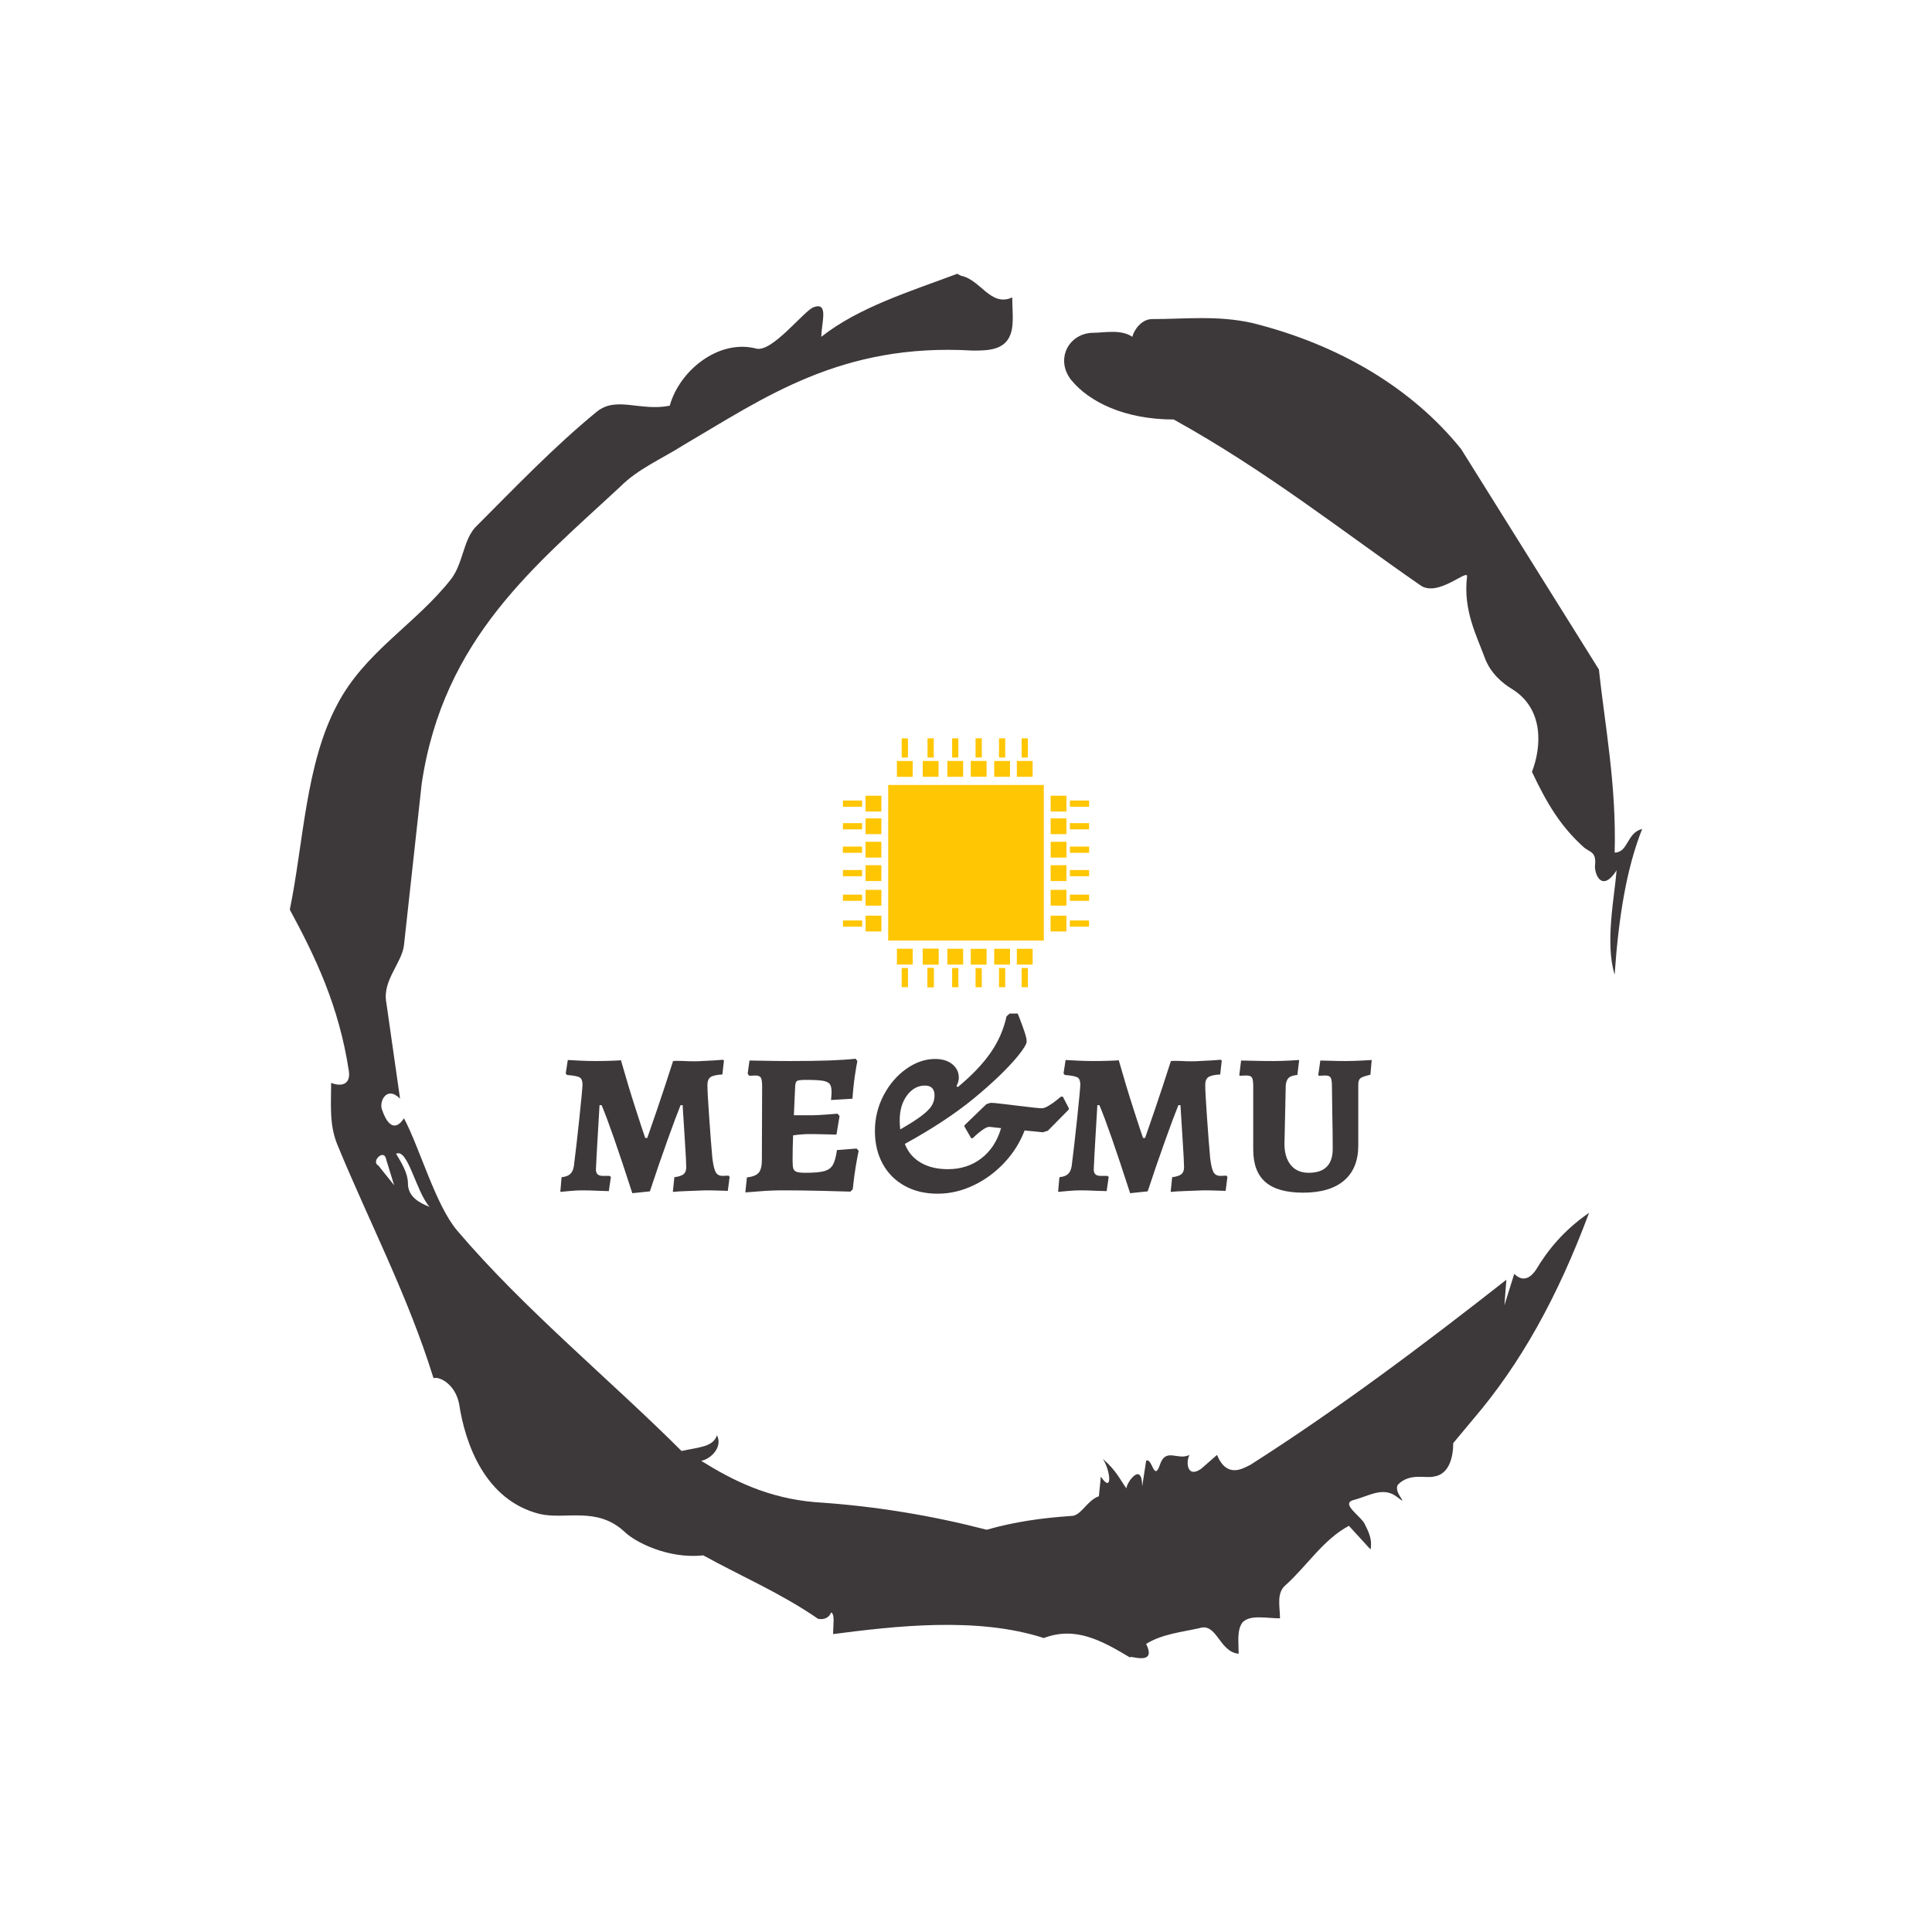<svg xmlns="http://www.w3.org/2000/svg" version="1.1" xmlns:xlink="http://www.w3.org/1999/xlink" xmlns:svgjs="http://svgjs.dev/svgjs" width="1000" height="1000" viewBox="0 0 1000 1000"><rect width="1000" height="1000" fill="#ffffff"></rect><g transform="matrix(0.7,0,0,0.7,150,106.25)"><svg viewBox="0 0 320 360" data-background-color="#ffffff" preserveAspectRatio="xMidYMid meet" height="1125" width="1000" xmlns="http://www.w3.org/2000/svg" xmlns:xlink="http://www.w3.org/1999/xlink"><g id="tight-bounds" transform="matrix(1,0,0,1,0,0)"><svg viewBox="0 0 320 360" height="360" width="320"><g><svg></svg></g><g><svg viewBox="0 0 320 360" height="360" width="320"><g><path xmlns="http://www.w3.org/2000/svg" d="M20.961 227.22l3.726 4.658-1.863-6.056c-0.466-2.795-3.726 0.466-1.863 1.398M25.153 224.425c1.397 2.329 2.795 4.658 2.795 6.987 0 3.261 2.795 4.658 5.123 5.589-3.261-3.726-5.124-13.974-7.918-12.576M204.017 26.929c7.918 0 15.371-0.932 23.756 0.931 20.495 5.124 37.729 15.371 49.374 29.811l32.606 52.169c1.397 13.042 4.192 27.482 3.726 43.319 3.261 0 2.795-4.658 6.521-5.59-3.726 9.316-5.59 20.961-6.521 34.469-2.329-7.453 0-18.632 0.466-24.687-3.261 5.124-5.124 1.397-5.124-0.932 0.466-3.726-1.397-3.261-2.795-4.658-5.124-4.658-8.384-9.782-12.11-17.7 2.329-6.055 2.795-14.905-4.658-19.563-2.329-1.397-5.124-3.726-6.521-7.453-1.863-5.124-5.124-11.179-4.193-19.097 0.466-2.329-6.987 5.124-11.179 1.863-18.166-12.576-36.332-27.016-58.224-39.127-11.645 0-20.029-4.192-24.221-9.316-3.726-4.658-0.932-10.713 4.658-11.179 3.261 0 6.987-0.932 9.782 0.932 0.466-1.863 2.329-4.192 4.657-4.192M157.904 16.215l0.932 0.466c4.658 0.932 6.987 7.453 12.11 5.124 0 3.261 0.466 6.521-0.466 8.85-1.397 3.726-5.59 3.726-8.85 3.726-31.208-1.863-49.374 11.179-68.471 22.358-5.124 3.261-10.713 5.59-14.906 9.782-20.029 18.632-41.921 35.866-47.045 70.335l-4.192 38.195c-0.466 4.192-5.124 8.384-4.192 13.508l3.26 22.824c-3.261-3.261-5.124 0.932-4.192 2.795 0.466 1.397 2.329 6.055 5.124 1.863 3.726 6.987 7.453 20.495 12.576 26.55 15.837 18.632 36.332 35.4 53.101 52.169 4.192-0.932 7.453-0.932 8.384-3.727 1.397 2.795-1.397 5.59-3.726 6.056 7.453 4.658 15.837 8.85 27.016 9.781 14.44 0.932 27.948 3.261 40.524 6.522 6.521-1.863 13.042-2.795 20.029-3.261 2.329 0 3.726-3.726 6.521-4.658l0.466-4.658c2.795 4.192 2.329-1.397 0.466-4.192 3.261 2.795 4.192 5.124 5.589 6.987 0-1.397 3.726-6.521 3.727-0.466l0.931-6.055c1.397-0.932 1.863 5.124 3.261 0.931 1.397-4.192 4.192-0.932 6.987-2.329-0.932 1.863-0.466 5.59 2.794 3.261l3.727-3.261c2.329 5.59 6.055 3.261 7.918 2.329 20.495-13.042 40.99-28.413 60.553-43.784l-0.466 6.055 2.329-7.453c2.329 2.329 4.192 0.466 5.124-0.931 2.795-4.658 6.521-9.316 12.577-13.508-7.453 20.029-16.303 35.866-27.482 48.908l-4.658 5.59c0 3.261-0.932 7.453-4.658 7.918-1.863 0.466-5.59-0.932-8.384 1.863-1.397 1.863 3.261 5.59-0.466 2.795-3.261-2.329-6.521 0-10.248 0.932-2.795 0.932 1.863 3.726 2.795 5.589 0.932 1.863 1.863 3.726 1.398 6.056l-5.124-5.59c-6.055 3.261-9.782 9.316-14.906 13.974-2.329 1.863-1.397 5.124-1.397 7.918-3.261 0-6.987-0.932-8.85 0.932-1.397 1.863-0.932 4.658-0.932 7.453-4.658-0.466-5.124-7.453-9.315-6.056-4.192 0.932-8.85 1.397-12.577 3.727 2.795 5.59-4.658 2.329-3.726 3.26-6.987-4.192-13.042-7.453-20.495-4.658-15.837-5.124-35.4-2.795-49.84-0.931 0-2.329 0.466-4.658-0.466-5.124-0.932 2.329-3.726 1.397-3.26 1.397-8.85-6.055-17.7-9.782-27.016-14.905-8.384 0.932-16.303-3.261-18.632-5.59-6.521-6.055-13.974-2.795-20.029-4.192-13.042-3.261-17.7-16.769-19.098-26.084-0.932-4.658-4.658-6.521-6.055-6.056-6.055-19.563-15.371-37.263-22.824-55.429-1.863-4.658-1.397-9.316-1.397-14.44 2.329 0.932 4.658 0.466 4.192-2.794-2.329-15.371-7.918-27.016-13.974-38.195 3.261-15.837 3.726-34.469 11.179-48.443 6.521-12.576 18.632-19.098 27.016-29.811 2.795-3.726 2.795-8.85 5.59-12.11 9.316-9.316 18.632-19.098 28.879-27.482 4.658-3.726 10.247 0 17.234-1.397 2.329-8.384 11.645-15.837 20.495-13.508 3.726 0.932 11.179-8.85 13.508-9.782 3.726-1.397 1.863 3.726 1.863 6.987 8.85-6.987 20.961-10.713 32.14-14.906" fill="#3d3839" fill-rule="nonzero" stroke="none" stroke-width="1" stroke-linecap="butt" stroke-linejoin="miter" stroke-miterlimit="10" stroke-dasharray="" stroke-dashoffset="0" font-family="none" font-weight="none" font-size="none" text-anchor="none" style="mix-blend-mode: normal" data-fill-palette-color="tertiary"></path></g><g transform="matrix(1,0,0,1,64,126.122)"><svg viewBox="0 0 192 107.755" height="107.755" width="192"><g><svg viewBox="0 0 192 107.755" height="107.755" width="192"><g><svg viewBox="0 0 192 107.755" height="107.755" width="192"><g transform="matrix(1,0,0,1,0,65.129)"><svg viewBox="0 0 192 42.626" height="42.626" width="192"><g id="textblocktransform"><svg viewBox="0 0 192 42.626" height="42.626" width="192" id="textblock"><g><svg viewBox="0 0 192 42.626" height="42.626" width="192"><g transform="matrix(1,0,0,1,0,0)"><svg width="192" viewBox="1.45 -34.25 157.19 34.9" height="42.626" data-palette-color="#3d3839"><path d="M15.4 0.55Q11.3-12.15 9.45-16.5L9.45-16.5 9.05-16.5Q8.95-14.7 8.7-10.55 8.45-6.4 8.35-4.05L8.35-4.05Q8.35-3.4 8.68-3.1 9-2.8 9.7-2.8L9.7-2.8 11-2.8 11.25-2.6 10.85 0.15Q10.25 0.15 8.65 0.08 7.05 0 5.7 0L5.7 0Q4.65 0 3.28 0.13 1.9 0.25 1.45 0.3L1.45 0.3 1.7-2.55Q2.9-2.65 3.48-3.28 4.05-3.9 4.15-5.3L4.15-5.3Q4.5-7.95 5.13-13.85 5.75-19.75 5.75-20.5L5.75-20.5Q5.75-21.55 5.2-21.88 4.65-22.2 2.75-22.35L2.75-22.35 2.5-22.65 2.9-25.25Q3.55-25.2 5.18-25.13 6.8-25.05 8.3-25.05L8.3-25.05Q9.85-25.05 11.28-25.1 12.7-25.15 13.2-25.2L13.2-25.2Q14.6-20.25 16.03-15.83 17.45-11.4 17.9-10.15L17.9-10.15 18.3-10.15Q18.75-11.4 20.25-15.8 21.75-20.2 23.3-25.05L23.3-25.05Q23.95-25.1 24.53-25.08 25.1-25.05 25.55-25.05L25.55-25.05Q26.1-25 27.35-25L27.35-25Q28.35-25 28.85-25.05L28.85-25.05Q30.2-25.1 31.38-25.18 32.55-25.25 32.95-25.3L32.95-25.3 33.15-25.15 32.85-22.45Q31.15-22.35 30.55-21.93 29.95-21.5 29.95-20.4L29.95-20.4Q29.95-19 30.28-14.33 30.6-9.65 30.9-6.3L30.9-6.3Q31.15-4.25 31.55-3.53 31.95-2.8 32.9-2.8L32.9-2.8 34.05-2.85 34.25-2.6 33.9 0.1Q33.45 0.1 32.23 0.05 31 0 29.6 0L29.6 0Q28.15 0.05 26.18 0.13 24.2 0.2 23.25 0.3L23.25 0.3 23.55-2.55Q24.8-2.7 25.33-3.13 25.85-3.55 25.85-4.5L25.85-4.5Q25.85-5.45 25.55-10.15 25.25-14.85 25.15-16.5L25.15-16.5 24.75-16.5Q23.85-14.3 22.18-9.63 20.5-4.95 18.8 0.2L18.8 0.2 15.4 0.55ZM37.3 0.4L37.6-2.5Q39.3-2.7 39.9-3.43 40.5-4.15 40.5-5.9L40.5-5.9 40.55-20.15Q40.55-21.4 40.3-21.83 40.05-22.25 39.25-22.25L39.25-22.25 38.05-22.2 37.75-22.6 38.1-25.15Q38.9-25.15 41.17-25.1 43.45-25.05 46.05-25.05L46.05-25.05Q54.9-25.05 58.65-25.5L58.65-25.5 59-25.05Q58.85-24.4 58.52-22.23 58.2-20.05 58.05-17.75L58.05-17.75 53.9-17.5Q53.9-17.65 53.95-18.13 54-18.6 54-19.05L54-19.05Q54-20.15 53.65-20.6 53.3-21.05 52.3-21.23 51.3-21.4 49-21.4L49-21.4Q47.65-21.4 47.32-21.2 47-21 46.95-20.2L46.95-20.2 46.7-14.55 50.4-14.55Q51.3-14.55 52.95-14.68 54.6-14.8 55.15-14.85L55.15-14.85 55.55-14.4 54.95-10.8Q54.4-10.8 52.87-10.85 51.35-10.9 49.65-10.9L49.65-10.9Q48.3-10.9 46.55-10.65L46.55-10.65Q46.45-8.25 46.45-5.75L46.45-5.75Q46.45-4.65 46.6-4.2 46.75-3.75 47.25-3.58 47.75-3.4 48.95-3.4L48.95-3.4Q51.45-3.4 52.6-3.73 53.75-4.05 54.25-4.93 54.75-5.8 55.05-7.8L55.05-7.8 58.85-8.1 59.25-7.65Q59.1-7.05 58.72-4.85 58.35-2.65 58.1-0.2L58.1-0.2 57.65 0.25Q56.4 0.2 52.22 0.1 48.05 0 44.7 0L44.7 0Q42.35 0 40.15 0.18 37.95 0.35 37.3 0.4L37.3 0.4ZM98.8-18.15L99.95-15.95 99.95-15.65 95.9-11.55 94.95-11.25 91.4-11.6Q90.09-8.15 87.47-5.35 84.84-2.55 81.47-0.95 78.09 0.65 74.55 0.65L74.55 0.65Q70.9 0.65 68.15-0.88 65.4-2.4 63.9-5.15 62.4-7.9 62.4-11.5L62.4-11.5Q62.4-15.2 64.09-18.43 65.8-21.65 68.5-23.55 71.2-25.45 74.05-25.45L74.05-25.45Q76.15-25.45 77.4-24.43 78.65-23.4 78.65-21.85L78.65-21.85Q78.65-21.3 78.47-20.83 78.3-20.35 78.2-20.2L78.2-20.2 78.45-20Q82.5-23.35 84.77-26.6 87.05-29.85 87.9-33.7L87.9-33.7 88.5-34.25 90.05-34.25Q90.2-33.95 90.59-32.9 91-31.85 91.4-30.65 91.8-29.45 91.8-28.85L91.8-28.85Q91.8-28.1 90-25.9L90-25.9Q86.9-22.2 81.55-17.8 76.2-13.4 68.2-9L68.2-9Q69.09-6.65 71.25-5.38 73.4-4.1 76.55-4.1L76.55-4.1Q80.3-4.1 83.02-6.2 85.75-8.3 86.84-12.05L86.84-12.05 84.59-12.3Q84.09-12.3 83.37-11.8 82.65-11.3 82.07-10.78 81.5-10.25 81.34-10.1L81.34-10.1 81.05-10.1 79.75-12.35 79.75-12.6 84-16.7 84.8-16.95Q85.59-16.95 87.5-16.7 89.4-16.45 90-16.4L90-16.4Q94-15.9 94.75-15.9L94.75-15.9Q95.25-15.9 96.07-16.4 96.9-16.9 97.57-17.45 98.25-18 98.45-18.15L98.45-18.15 98.8-18.15ZM67.2-13.55Q67.2-12.7 67.3-11.8L67.3-11.8Q70-13.35 71.42-14.43 72.84-15.5 73.4-16.4 73.95-17.3 73.95-18.4L73.95-18.4Q73.95-19.35 73.47-19.83 73-20.3 72.09-20.3L72.09-20.3Q70.05-20.3 68.62-18.4 67.2-16.5 67.2-13.55L67.2-13.55ZM111.84 0.55Q107.74-12.15 105.89-16.5L105.89-16.5 105.49-16.5Q105.39-14.7 105.14-10.55 104.89-6.4 104.79-4.05L104.79-4.05Q104.79-3.4 105.12-3.1 105.44-2.8 106.14-2.8L106.14-2.8 107.44-2.8 107.69-2.6 107.29 0.15Q106.69 0.15 105.09 0.08 103.49 0 102.14 0L102.14 0Q101.09 0 99.72 0.13 98.34 0.25 97.89 0.3L97.89 0.3 98.14-2.55Q99.34-2.65 99.92-3.28 100.49-3.9 100.59-5.3L100.59-5.3Q100.94-7.95 101.57-13.85 102.19-19.75 102.19-20.5L102.19-20.5Q102.19-21.55 101.64-21.88 101.09-22.2 99.19-22.35L99.19-22.35 98.94-22.65 99.34-25.25Q99.99-25.2 101.62-25.13 103.24-25.05 104.74-25.05L104.74-25.05Q106.29-25.05 107.72-25.1 109.14-25.15 109.64-25.2L109.64-25.2Q111.04-20.25 112.47-15.83 113.89-11.4 114.34-10.15L114.34-10.15 114.74-10.15Q115.19-11.4 116.69-15.8 118.19-20.2 119.74-25.05L119.74-25.05Q120.39-25.1 120.97-25.08 121.54-25.05 121.99-25.05L121.99-25.05Q122.54-25 123.79-25L123.79-25Q124.79-25 125.29-25.05L125.29-25.05Q126.64-25.1 127.82-25.18 128.99-25.25 129.39-25.3L129.39-25.3 129.59-25.15 129.29-22.45Q127.59-22.35 126.99-21.93 126.39-21.5 126.39-20.4L126.39-20.4Q126.39-19 126.72-14.33 127.04-9.65 127.34-6.3L127.34-6.3Q127.59-4.25 127.99-3.53 128.39-2.8 129.34-2.8L129.34-2.8 130.49-2.85 130.69-2.6 130.34 0.1Q129.89 0.1 128.67 0.05 127.44 0 126.04 0L126.04 0Q124.59 0.05 122.62 0.13 120.64 0.2 119.69 0.3L119.69 0.3 119.99-2.55Q121.24-2.7 121.77-3.13 122.29-3.55 122.29-4.5L122.29-4.5Q122.29-5.45 121.99-10.15 121.69-14.85 121.59-16.5L121.59-16.5 121.19-16.5Q120.29-14.3 118.62-9.63 116.94-4.95 115.24 0.2L115.24 0.2 111.84 0.55ZM145.34 0.45Q140.44 0.45 138.06-1.6 135.69-3.65 135.69-7.9L135.69-7.9 135.69-20.15Q135.69-21.45 135.44-21.85 135.19-22.25 134.34-22.25L134.34-22.25 133.09-22.2 132.99-22.35 133.34-25.15Q133.94-25.15 135.72-25.1 137.49-25.05 139.54-25.05L139.54-25.05Q141.04-25.05 142.54-25.13 144.04-25.2 144.59-25.25L144.59-25.25 144.24-22.35Q143.04-22.25 142.56-21.8 142.09-21.35 141.99-20.35L141.99-20.35 141.74-9Q141.74-6.4 142.97-4.9 144.19-3.4 146.44-3.4L146.44-3.4Q151.09-3.4 151.09-8.05L151.09-8.05Q151.09-11 151.01-14.8 150.94-18.6 150.94-20.15L150.94-20.15Q150.94-21.4 150.69-21.83 150.44-22.25 149.69-22.25L149.69-22.25 148.39-22.2 148.29-22.35 148.69-25.15Q149.24-25.15 150.66-25.1 152.09-25.05 153.49-25.05L153.49-25.05Q154.89-25.05 156.51-25.13 158.14-25.2 158.64-25.25L158.64-25.25 158.39-22.4Q156.89-22.05 156.47-21.73 156.04-21.4 156.04-20.5L156.04-20.5 156.04-8.7Q156.04-4.25 153.29-1.9 150.54 0.45 145.34 0.45L145.34 0.45Z" opacity="1" transform="matrix(1,0,0,1,0,0)" fill="#3d3839" class="undefined-text-0" data-fill-palette-color="primary" id="text-0"></path></svg></g></svg></g></svg></g></svg></g><g transform="matrix(1,0,0,1,66.867,0)"><svg viewBox="0 0 58.266 58.909" height="58.909" width="58.266"><g><svg xmlns="http://www.w3.org/2000/svg" xmlns:xlink="http://www.w3.org/1999/xlink" version="1.1" x="0" y="0" viewBox="11.246 10.818 77.508 78.364" enable-background="new 0 0 100 100" xml:space="preserve" height="58.909" width="58.266" class="icon-icon-0" data-fill-palette-color="accent" id="icon-0"><g fill="#ffc604" data-fill-palette-color="accent"><rect x="25.512" y="25.512" width="48.977" height="48.977" fill="#ffc604" data-fill-palette-color="accent"></rect><rect x="28.25" y="17.97" width="4.979" height="4.979" fill="#ffc604" data-fill-palette-color="accent"></rect><rect x="29.76" y="10.845" width="1.96" height="6.039" fill="#ffc604" data-fill-palette-color="accent"></rect><rect x="36.375" y="17.957" width="4.979" height="4.979" fill="#ffc604" data-fill-palette-color="accent"></rect><rect x="37.885" y="10.831" width="1.96" height="6.039" fill="#ffc604" data-fill-palette-color="accent"></rect><rect x="44.125" y="17.957" width="4.979" height="4.979" fill="#ffc604" data-fill-palette-color="accent"></rect><rect x="45.635" y="10.831" width="1.96" height="6.039" fill="#ffc604" data-fill-palette-color="accent"></rect><rect x="51.5" y="17.943" width="4.979" height="4.979" fill="#ffc604" data-fill-palette-color="accent"></rect><rect x="53.01" y="10.818" width="1.961" height="6.039" fill="#ffc604" data-fill-palette-color="accent"></rect><rect x="58.875" y="17.957" width="4.979" height="4.979" fill="#ffc604" data-fill-palette-color="accent"></rect><rect x="60.385" y="10.831" width="1.961" height="6.039" fill="#ffc604" data-fill-palette-color="accent"></rect><rect x="66" y="17.957" width="4.979" height="4.979" fill="#ffc604" data-fill-palette-color="accent"></rect><rect x="67.51" y="10.831" width="1.961" height="6.039" fill="#ffc604" data-fill-palette-color="accent"></rect><rect x="28.25" y="77.051" width="4.979" height="4.979" fill="#ffc604" data-fill-palette-color="accent"></rect><rect x="29.76" y="83.117" width="1.96" height="6.039" fill="#ffc604" data-fill-palette-color="accent"></rect><rect x="36.375" y="77.064" width="4.979" height="4.979" fill="#ffc604" data-fill-palette-color="accent"></rect><rect x="37.885" y="83.13" width="1.96" height="6.039" fill="#ffc604" data-fill-palette-color="accent"></rect><rect x="36.375" y="77.064" width="4.979" height="4.979" fill="#ffc604" data-fill-palette-color="accent"></rect><rect x="37.885" y="83.13" width="1.96" height="6.039" fill="#ffc604" data-fill-palette-color="accent"></rect><rect x="44.125" y="77.064" width="4.979" height="4.979" fill="#ffc604" data-fill-palette-color="accent"></rect><rect x="45.635" y="83.13" width="1.96" height="6.039" fill="#ffc604" data-fill-palette-color="accent"></rect><rect x="51.5" y="77.078" width="4.979" height="4.979" fill="#ffc604" data-fill-palette-color="accent"></rect><rect x="53.01" y="83.143" width="1.961" height="6.039" fill="#ffc604" data-fill-palette-color="accent"></rect><rect x="58.875" y="77.064" width="4.979" height="4.979" fill="#ffc604" data-fill-palette-color="accent"></rect><rect x="60.385" y="83.13" width="1.961" height="6.039" fill="#ffc604" data-fill-palette-color="accent"></rect><rect x="66" y="77.064" width="4.979" height="4.979" fill="#ffc604" data-fill-palette-color="accent"></rect><rect x="67.51" y="83.13" width="1.961" height="6.039" fill="#ffc604" data-fill-palette-color="accent"></rect><rect x="76.623" y="66.639" width="4.98" height="4.979" fill="#ffc604" data-fill-palette-color="accent"></rect><rect x="82.689" y="68.148" width="6.039" height="1.959" fill="#ffc604" data-fill-palette-color="accent"></rect><rect x="76.637" y="58.515" width="4.979" height="4.978" fill="#ffc604" data-fill-palette-color="accent"></rect><rect x="82.703" y="60.023" width="6.039" height="1.959" fill="#ffc604" data-fill-palette-color="accent"></rect><rect x="76.637" y="50.765" width="4.979" height="4.979" fill="#ffc604" data-fill-palette-color="accent"></rect><rect x="82.703" y="52.273" width="6.039" height="1.96" fill="#ffc604" data-fill-palette-color="accent"></rect><rect x="76.65" y="43.39" width="4.979" height="4.979" fill="#ffc604" data-fill-palette-color="accent"></rect><rect x="82.715" y="44.898" width="6.039" height="1.96" fill="#ffc604" data-fill-palette-color="accent"></rect><rect x="76.637" y="36.015" width="4.979" height="4.979" fill="#ffc604" data-fill-palette-color="accent"></rect><rect x="82.703" y="37.523" width="6.039" height="1.96" fill="#ffc604" data-fill-palette-color="accent"></rect><rect x="76.637" y="28.89" width="4.979" height="4.979" fill="#ffc604" data-fill-palette-color="accent"></rect><rect x="82.703" y="30.398" width="6.039" height="1.96" fill="#ffc604" data-fill-palette-color="accent"></rect><rect x="18.397" y="66.639" width="4.979" height="4.979" fill="#ffc604" data-fill-palette-color="accent"></rect><rect x="11.272" y="68.148" width="6.039" height="1.959" fill="#ffc604" data-fill-palette-color="accent"></rect><rect x="18.384" y="58.515" width="4.979" height="4.978" fill="#ffc604" data-fill-palette-color="accent"></rect><rect x="11.258" y="60.023" width="6.039" height="1.959" fill="#ffc604" data-fill-palette-color="accent"></rect><rect x="18.384" y="50.765" width="4.979" height="4.979" fill="#ffc604" data-fill-palette-color="accent"></rect><rect x="11.258" y="52.273" width="6.039" height="1.96" fill="#ffc604" data-fill-palette-color="accent"></rect><rect x="18.371" y="43.39" width="4.979" height="4.979" fill="#ffc604" data-fill-palette-color="accent"></rect><rect x="11.246" y="44.898" width="6.039" height="1.96" fill="#ffc604" data-fill-palette-color="accent"></rect><rect x="18.384" y="36.015" width="4.979" height="4.979" fill="#ffc604" data-fill-palette-color="accent"></rect><rect x="11.258" y="37.523" width="6.039" height="1.96" fill="#ffc604" data-fill-palette-color="accent"></rect><rect x="18.384" y="28.89" width="4.979" height="4.979" fill="#ffc604" data-fill-palette-color="accent"></rect><rect x="11.258" y="30.398" width="6.039" height="1.96" fill="#ffc604" data-fill-palette-color="accent"></rect></g></svg></g></svg></g><g></g></svg></g></svg></g></svg></g></svg></g><defs></defs></svg><rect width="320" height="360" fill="none" stroke="none" visibility="hidden"></rect></g></svg></g></svg>